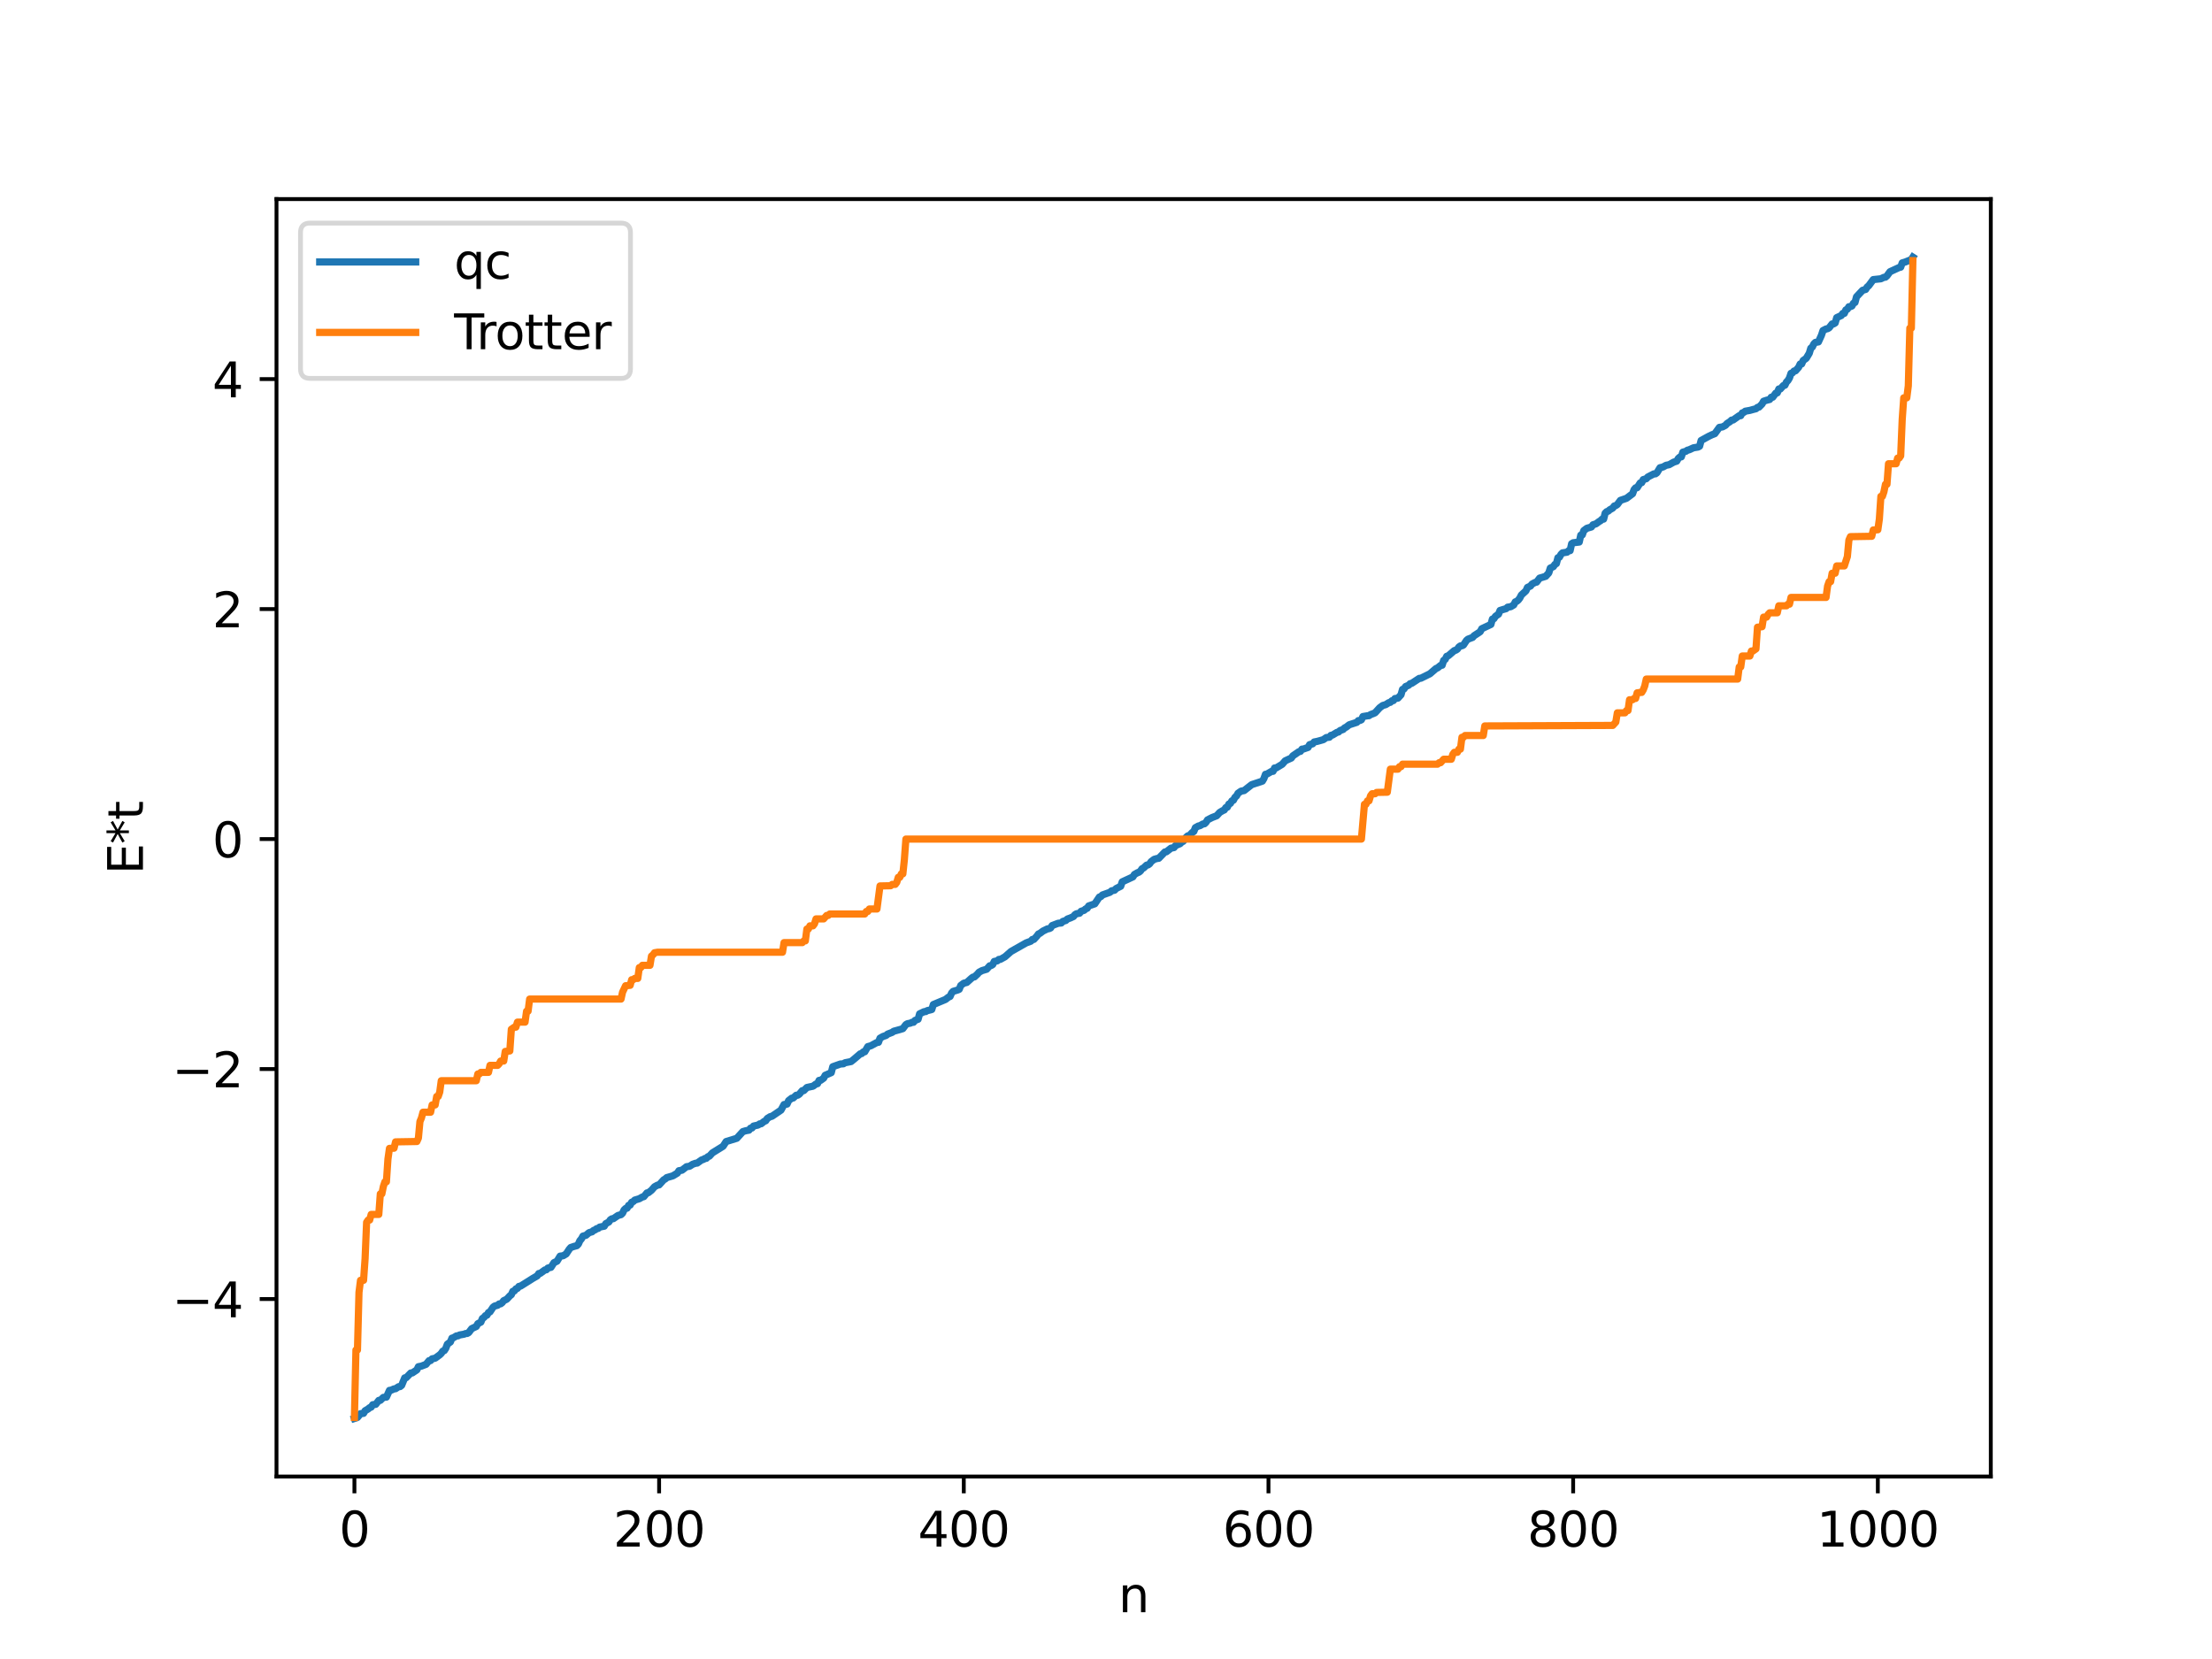 <?xml version="1.0" encoding="utf-8" standalone="no"?>
<!DOCTYPE svg PUBLIC "-//W3C//DTD SVG 1.1//EN"
  "http://www.w3.org/Graphics/SVG/1.1/DTD/svg11.dtd">
<svg xmlns:xlink="http://www.w3.org/1999/xlink" width="460.8pt" height="345.6pt" viewBox="0 0 460.8 345.6" xmlns="http://www.w3.org/2000/svg" version="1.1">
 <defs>
  <style type="text/css">*{stroke-linejoin: round; stroke-linecap: butt}</style>
 </defs>
 <g id="figure_1">
  <g id="patch_1">
   <path d="M 0 345.6 
L 460.8 345.6 
L 460.8 0 
L 0 0 
z
" style="fill: #ffffff"/>
  </g>
  <g id="axes_1">
   <g id="patch_2">
    <path d="M 57.6 307.584 
L 414.72 307.584 
L 414.72 41.472 
L 57.6 41.472 
z
" style="fill: #ffffff"/>
   </g>
   <g id="matplotlib.axis_1">
    <g id="xtick_1">
     <g id="line2d_1">
      <defs>
       <path id="m030183933c" d="M 0 0 
L 0 3.5 
" style="stroke: #000000; stroke-width: 0.8"/>
      </defs>
      <g>
       <use xlink:href="#m030183933c" x="73.833" y="307.584" style="stroke: #000000; stroke-width: 0.8"/>
      </g>
     </g>
     <g id="text_1">
      <!-- 0 -->
      <g transform="translate(70.651 322.182) scale(0.1 -0.1)">
       <defs>
        <path id="DejaVuSans-30" d="M 2034 4250 
Q 1547 4250 1301 3770 
Q 1056 3291 1056 2328 
Q 1056 1369 1301 889 
Q 1547 409 2034 409 
Q 2525 409 2770 889 
Q 3016 1369 3016 2328 
Q 3016 3291 2770 3770 
Q 2525 4250 2034 4250 
z
M 2034 4750 
Q 2819 4750 3233 4129 
Q 3647 3509 3647 2328 
Q 3647 1150 3233 529 
Q 2819 -91 2034 -91 
Q 1250 -91 836 529 
Q 422 1150 422 2328 
Q 422 3509 836 4129 
Q 1250 4750 2034 4750 
z
" transform="scale(0.016)"/>
       </defs>
       <use xlink:href="#DejaVuSans-30"/>
      </g>
     </g>
    </g>
    <g id="xtick_2">
     <g id="line2d_2">
      <g>
       <use xlink:href="#m030183933c" x="137.304" y="307.584" style="stroke: #000000; stroke-width: 0.8"/>
      </g>
     </g>
     <g id="text_2">
      <!-- 200 -->
      <g transform="translate(127.76 322.182) scale(0.1 -0.1)">
       <defs>
        <path id="DejaVuSans-32" d="M 1228 531 
L 3431 531 
L 3431 0 
L 469 0 
L 469 531 
Q 828 903 1448 1529 
Q 2069 2156 2228 2338 
Q 2531 2678 2651 2914 
Q 2772 3150 2772 3378 
Q 2772 3750 2511 3984 
Q 2250 4219 1831 4219 
Q 1534 4219 1204 4116 
Q 875 4013 500 3803 
L 500 4441 
Q 881 4594 1212 4672 
Q 1544 4750 1819 4750 
Q 2544 4750 2975 4387 
Q 3406 4025 3406 3419 
Q 3406 3131 3298 2873 
Q 3191 2616 2906 2266 
Q 2828 2175 2409 1742 
Q 1991 1309 1228 531 
z
" transform="scale(0.016)"/>
       </defs>
       <use xlink:href="#DejaVuSans-32"/>
       <use xlink:href="#DejaVuSans-30" x="63.623"/>
       <use xlink:href="#DejaVuSans-30" x="127.246"/>
      </g>
     </g>
    </g>
    <g id="xtick_3">
     <g id="line2d_3">
      <g>
       <use xlink:href="#m030183933c" x="200.775" y="307.584" style="stroke: #000000; stroke-width: 0.8"/>
      </g>
     </g>
     <g id="text_3">
      <!-- 400 -->
      <g transform="translate(191.231 322.182) scale(0.1 -0.1)">
       <defs>
        <path id="DejaVuSans-34" d="M 2419 4116 
L 825 1625 
L 2419 1625 
L 2419 4116 
z
M 2253 4666 
L 3047 4666 
L 3047 1625 
L 3713 1625 
L 3713 1100 
L 3047 1100 
L 3047 0 
L 2419 0 
L 2419 1100 
L 313 1100 
L 313 1709 
L 2253 4666 
z
" transform="scale(0.016)"/>
       </defs>
       <use xlink:href="#DejaVuSans-34"/>
       <use xlink:href="#DejaVuSans-30" x="63.623"/>
       <use xlink:href="#DejaVuSans-30" x="127.246"/>
      </g>
     </g>
    </g>
    <g id="xtick_4">
     <g id="line2d_4">
      <g>
       <use xlink:href="#m030183933c" x="264.246" y="307.584" style="stroke: #000000; stroke-width: 0.8"/>
      </g>
     </g>
     <g id="text_4">
      <!-- 600 -->
      <g transform="translate(254.702 322.182) scale(0.1 -0.1)">
       <defs>
        <path id="DejaVuSans-36" d="M 2113 2584 
Q 1688 2584 1439 2293 
Q 1191 2003 1191 1497 
Q 1191 994 1439 701 
Q 1688 409 2113 409 
Q 2538 409 2786 701 
Q 3034 994 3034 1497 
Q 3034 2003 2786 2293 
Q 2538 2584 2113 2584 
z
M 3366 4563 
L 3366 3988 
Q 3128 4100 2886 4159 
Q 2644 4219 2406 4219 
Q 1781 4219 1451 3797 
Q 1122 3375 1075 2522 
Q 1259 2794 1537 2939 
Q 1816 3084 2150 3084 
Q 2853 3084 3261 2657 
Q 3669 2231 3669 1497 
Q 3669 778 3244 343 
Q 2819 -91 2113 -91 
Q 1303 -91 875 529 
Q 447 1150 447 2328 
Q 447 3434 972 4092 
Q 1497 4750 2381 4750 
Q 2619 4750 2861 4703 
Q 3103 4656 3366 4563 
z
" transform="scale(0.016)"/>
       </defs>
       <use xlink:href="#DejaVuSans-36"/>
       <use xlink:href="#DejaVuSans-30" x="63.623"/>
       <use xlink:href="#DejaVuSans-30" x="127.246"/>
      </g>
     </g>
    </g>
    <g id="xtick_5">
     <g id="line2d_5">
      <g>
       <use xlink:href="#m030183933c" x="327.717" y="307.584" style="stroke: #000000; stroke-width: 0.8"/>
      </g>
     </g>
     <g id="text_5">
      <!-- 800 -->
      <g transform="translate(318.173 322.182) scale(0.1 -0.1)">
       <defs>
        <path id="DejaVuSans-38" d="M 2034 2216 
Q 1584 2216 1326 1975 
Q 1069 1734 1069 1313 
Q 1069 891 1326 650 
Q 1584 409 2034 409 
Q 2484 409 2743 651 
Q 3003 894 3003 1313 
Q 3003 1734 2745 1975 
Q 2488 2216 2034 2216 
z
M 1403 2484 
Q 997 2584 770 2862 
Q 544 3141 544 3541 
Q 544 4100 942 4425 
Q 1341 4750 2034 4750 
Q 2731 4750 3128 4425 
Q 3525 4100 3525 3541 
Q 3525 3141 3298 2862 
Q 3072 2584 2669 2484 
Q 3125 2378 3379 2068 
Q 3634 1759 3634 1313 
Q 3634 634 3220 271 
Q 2806 -91 2034 -91 
Q 1263 -91 848 271 
Q 434 634 434 1313 
Q 434 1759 690 2068 
Q 947 2378 1403 2484 
z
M 1172 3481 
Q 1172 3119 1398 2916 
Q 1625 2713 2034 2713 
Q 2441 2713 2670 2916 
Q 2900 3119 2900 3481 
Q 2900 3844 2670 4047 
Q 2441 4250 2034 4250 
Q 1625 4250 1398 4047 
Q 1172 3844 1172 3481 
z
" transform="scale(0.016)"/>
       </defs>
       <use xlink:href="#DejaVuSans-38"/>
       <use xlink:href="#DejaVuSans-30" x="63.623"/>
       <use xlink:href="#DejaVuSans-30" x="127.246"/>
      </g>
     </g>
    </g>
    <g id="xtick_6">
     <g id="line2d_6">
      <g>
       <use xlink:href="#m030183933c" x="391.188" y="307.584" style="stroke: #000000; stroke-width: 0.8"/>
      </g>
     </g>
     <g id="text_6">
      <!-- 1000 -->
      <g transform="translate(378.463 322.182) scale(0.1 -0.1)">
       <defs>
        <path id="DejaVuSans-31" d="M 794 531 
L 1825 531 
L 1825 4091 
L 703 3866 
L 703 4441 
L 1819 4666 
L 2450 4666 
L 2450 531 
L 3481 531 
L 3481 0 
L 794 0 
L 794 531 
z
" transform="scale(0.016)"/>
       </defs>
       <use xlink:href="#DejaVuSans-31"/>
       <use xlink:href="#DejaVuSans-30" x="63.623"/>
       <use xlink:href="#DejaVuSans-30" x="127.246"/>
       <use xlink:href="#DejaVuSans-30" x="190.869"/>
      </g>
     </g>
    </g>
    <g id="text_7">
     <!-- n -->
     <g transform="translate(232.991 335.861) scale(0.1 -0.1)">
      <defs>
       <path id="DejaVuSans-6e" d="M 3513 2113 
L 3513 0 
L 2938 0 
L 2938 2094 
Q 2938 2591 2744 2837 
Q 2550 3084 2163 3084 
Q 1697 3084 1428 2787 
Q 1159 2491 1159 1978 
L 1159 0 
L 581 0 
L 581 3500 
L 1159 3500 
L 1159 2956 
Q 1366 3272 1645 3428 
Q 1925 3584 2291 3584 
Q 2894 3584 3203 3211 
Q 3513 2838 3513 2113 
z
" transform="scale(0.016)"/>
      </defs>
      <use xlink:href="#DejaVuSans-6e"/>
     </g>
    </g>
   </g>
   <g id="matplotlib.axis_2">
    <g id="ytick_1">
     <g id="line2d_7">
      <defs>
       <path id="m79a9999c0d" d="M 0 0 
L -3.5 0 
" style="stroke: #000000; stroke-width: 0.8"/>
      </defs>
      <g>
       <use xlink:href="#m79a9999c0d" x="57.6" y="270.617" style="stroke: #000000; stroke-width: 0.8"/>
      </g>
     </g>
     <g id="text_8">
      <!-- −4 -->
      <g transform="translate(35.858 274.417) scale(0.1 -0.1)">
       <defs>
        <path id="DejaVuSans-2212" d="M 678 2272 
L 4684 2272 
L 4684 1741 
L 678 1741 
L 678 2272 
z
" transform="scale(0.016)"/>
       </defs>
       <use xlink:href="#DejaVuSans-2212"/>
       <use xlink:href="#DejaVuSans-34" x="83.789"/>
      </g>
     </g>
    </g>
    <g id="ytick_2">
     <g id="line2d_8">
      <g>
       <use xlink:href="#m79a9999c0d" x="57.6" y="222.706" style="stroke: #000000; stroke-width: 0.8"/>
      </g>
     </g>
     <g id="text_9">
      <!-- −2 -->
      <g transform="translate(35.858 226.505) scale(0.1 -0.1)">
       <use xlink:href="#DejaVuSans-2212"/>
       <use xlink:href="#DejaVuSans-32" x="83.789"/>
      </g>
     </g>
    </g>
    <g id="ytick_3">
     <g id="line2d_9">
      <g>
       <use xlink:href="#m79a9999c0d" x="57.6" y="174.795" style="stroke: #000000; stroke-width: 0.8"/>
      </g>
     </g>
     <g id="text_10">
      <!-- 0 -->
      <g transform="translate(44.237 178.594) scale(0.1 -0.1)">
       <use xlink:href="#DejaVuSans-30"/>
      </g>
     </g>
    </g>
    <g id="ytick_4">
     <g id="line2d_10">
      <g>
       <use xlink:href="#m79a9999c0d" x="57.6" y="126.884" style="stroke: #000000; stroke-width: 0.8"/>
      </g>
     </g>
     <g id="text_11">
      <!-- 2 -->
      <g transform="translate(44.237 130.683) scale(0.1 -0.1)">
       <use xlink:href="#DejaVuSans-32"/>
      </g>
     </g>
    </g>
    <g id="ytick_5">
     <g id="line2d_11">
      <g>
       <use xlink:href="#m79a9999c0d" x="57.6" y="78.973" style="stroke: #000000; stroke-width: 0.8"/>
      </g>
     </g>
     <g id="text_12">
      <!-- 4 -->
      <g transform="translate(44.237 82.772) scale(0.1 -0.1)">
       <use xlink:href="#DejaVuSans-34"/>
      </g>
     </g>
    </g>
    <g id="text_13">
     <!-- E*t -->
     <g transform="translate(29.778 182.148) rotate(-90) scale(0.1 -0.1)">
      <defs>
       <path id="DejaVuSans-45" d="M 628 4666 
L 3578 4666 
L 3578 4134 
L 1259 4134 
L 1259 2753 
L 3481 2753 
L 3481 2222 
L 1259 2222 
L 1259 531 
L 3634 531 
L 3634 0 
L 628 0 
L 628 4666 
z
" transform="scale(0.016)"/>
       <path id="DejaVuSans-2a" d="M 3009 3897 
L 1888 3291 
L 3009 2681 
L 2828 2375 
L 1778 3009 
L 1778 1831 
L 1422 1831 
L 1422 3009 
L 372 2375 
L 191 2681 
L 1313 3291 
L 191 3897 
L 372 4206 
L 1422 3572 
L 1422 4750 
L 1778 4750 
L 1778 3572 
L 2828 4206 
L 3009 3897 
z
" transform="scale(0.016)"/>
       <path id="DejaVuSans-74" d="M 1172 4494 
L 1172 3500 
L 2356 3500 
L 2356 3053 
L 1172 3053 
L 1172 1153 
Q 1172 725 1289 603 
Q 1406 481 1766 481 
L 2356 481 
L 2356 0 
L 1766 0 
Q 1100 0 847 248 
Q 594 497 594 1153 
L 594 3053 
L 172 3053 
L 172 3500 
L 594 3500 
L 594 4494 
L 1172 4494 
z
" transform="scale(0.016)"/>
      </defs>
      <use xlink:href="#DejaVuSans-45"/>
      <use xlink:href="#DejaVuSans-2a" x="63.184"/>
      <use xlink:href="#DejaVuSans-74" x="113.184"/>
     </g>
    </g>
   </g>
   <g id="line2d_12">
    <path d="M 73.833 295.488 
L 74.467 295.276 
L 75.102 294.499 
L 75.737 294.423 
L 76.054 293.885 
L 76.689 293.516 
L 77.006 293.241 
L 77.324 293.129 
L 77.641 292.631 
L 78.276 292.547 
L 78.91 291.729 
L 79.228 291.717 
L 79.862 291.103 
L 80.497 291.046 
L 81.132 289.642 
L 81.449 289.612 
L 82.084 289.332 
L 82.401 289.293 
L 83.036 288.876 
L 83.353 288.849 
L 83.671 288.588 
L 84.305 287.039 
L 84.623 286.992 
L 85.575 286.016 
L 85.892 286.008 
L 86.844 285.366 
L 87.162 284.708 
L 87.796 284.585 
L 88.748 284.218 
L 89.383 283.45 
L 89.7 283.432 
L 90.018 283.067 
L 90.653 282.94 
L 91.605 282.239 
L 91.922 281.934 
L 92.239 281.472 
L 92.557 281.35 
L 92.874 280.861 
L 93.191 280.018 
L 93.826 279.555 
L 94.143 278.764 
L 94.461 278.674 
L 95.096 278.291 
L 95.413 278.28 
L 95.73 278.103 
L 96.682 277.935 
L 97 277.795 
L 97.317 277.783 
L 97.634 277.609 
L 98.269 276.778 
L 99.221 276.328 
L 99.539 275.749 
L 100.173 275.423 
L 100.491 274.663 
L 100.808 274.466 
L 101.125 274.072 
L 101.443 273.972 
L 101.76 273.424 
L 102.077 273.28 
L 102.712 272.321 
L 103.029 272.076 
L 103.664 271.907 
L 103.981 271.636 
L 104.299 271.606 
L 104.616 271.365 
L 104.934 270.949 
L 105.568 270.648 
L 106.203 269.961 
L 106.52 269.708 
L 106.838 269 
L 107.155 268.922 
L 107.472 268.495 
L 107.79 268.388 
L 108.107 267.979 
L 108.424 267.93 
L 110.329 266.739 
L 110.963 266.334 
L 111.915 265.782 
L 112.233 265.301 
L 112.55 265.258 
L 113.502 264.558 
L 113.82 264.518 
L 114.137 264.158 
L 114.772 264.011 
L 115.406 263.029 
L 116.041 262.732 
L 116.676 261.678 
L 117.31 261.598 
L 117.945 261.215 
L 118.58 260.248 
L 118.897 259.88 
L 119.532 259.663 
L 120.167 259.494 
L 120.484 259.163 
L 120.801 258.456 
L 121.119 258.085 
L 121.436 257.504 
L 122.071 257.334 
L 122.705 256.786 
L 123.34 256.606 
L 123.658 256.311 
L 123.975 256.204 
L 124.292 255.956 
L 124.61 255.901 
L 124.927 255.63 
L 125.562 255.497 
L 125.879 255.441 
L 126.196 254.903 
L 126.831 254.569 
L 127.148 254.101 
L 127.466 253.898 
L 127.783 253.868 
L 128.735 253.205 
L 129.37 253.032 
L 129.687 252.731 
L 130.005 252.056 
L 130.322 251.751 
L 130.639 251.685 
L 130.957 251.093 
L 131.274 251.04 
L 131.591 250.445 
L 131.909 250.326 
L 132.226 250.001 
L 133.178 249.716 
L 133.813 249.358 
L 134.13 249.281 
L 134.765 248.508 
L 135.082 248.454 
L 135.717 247.948 
L 136.352 247.222 
L 136.986 246.875 
L 137.304 246.833 
L 138.256 245.779 
L 138.573 245.613 
L 138.891 245.32 
L 140.16 244.952 
L 141.112 244.382 
L 141.429 243.884 
L 142.064 243.776 
L 143.016 243.045 
L 143.651 242.954 
L 144.286 242.543 
L 144.92 242.321 
L 145.238 242.295 
L 146.19 241.615 
L 146.507 241.55 
L 146.824 241.335 
L 147.142 241.299 
L 147.459 240.968 
L 147.777 240.849 
L 148.411 240.162 
L 150.633 238.785 
L 151.267 237.807 
L 153.489 237.123 
L 154.758 235.729 
L 155.393 235.546 
L 156.028 235.435 
L 156.345 235.022 
L 156.662 234.98 
L 156.98 234.576 
L 157.932 234.365 
L 158.249 234.128 
L 158.567 234.098 
L 159.201 233.6 
L 159.519 233.48 
L 159.836 232.997 
L 160.471 232.606 
L 160.788 232.556 
L 162.692 231.26 
L 163.327 230.097 
L 163.962 230.001 
L 164.279 229.285 
L 164.914 228.777 
L 165.231 228.736 
L 165.866 228.16 
L 166.183 228.148 
L 166.5 227.94 
L 167.135 227.199 
L 167.453 227.189 
L 168.087 226.548 
L 168.722 226.408 
L 169.357 226.278 
L 169.991 225.813 
L 170.309 225.745 
L 170.626 225.066 
L 170.943 225.057 
L 171.578 224.605 
L 171.896 224.004 
L 173.165 223.451 
L 173.482 222.215 
L 175.069 221.651 
L 175.704 221.606 
L 176.021 221.395 
L 177.291 221.143 
L 177.925 220.635 
L 178.877 219.822 
L 179.195 219.54 
L 179.512 219.478 
L 179.829 219.141 
L 180.147 219.108 
L 180.781 218.028 
L 181.416 217.851 
L 182.686 217.162 
L 183.003 217.131 
L 183.32 216.271 
L 183.955 215.916 
L 184.59 215.701 
L 184.907 215.424 
L 185.859 215.06 
L 186.177 214.826 
L 187.446 214.477 
L 188.081 214.283 
L 188.715 213.44 
L 189.033 213.259 
L 189.667 213.135 
L 189.985 212.966 
L 190.302 212.959 
L 190.62 212.569 
L 191.254 212.333 
L 191.572 211.197 
L 192.524 210.743 
L 192.841 210.73 
L 193.158 210.536 
L 193.793 210.388 
L 194.11 210.295 
L 194.428 209.268 
L 196.967 208.204 
L 197.601 207.711 
L 197.919 207.581 
L 198.236 206.862 
L 198.553 206.522 
L 199.505 206.234 
L 199.823 206.087 
L 200.14 205.294 
L 200.775 204.819 
L 201.41 204.658 
L 202.362 203.798 
L 202.679 203.558 
L 202.996 203.504 
L 203.631 202.912 
L 203.948 202.534 
L 204.583 202.193 
L 205.535 201.911 
L 206.17 201.197 
L 206.487 201.137 
L 206.805 200.932 
L 207.122 200.286 
L 207.757 200.161 
L 208.074 199.867 
L 208.391 199.852 
L 209.343 199.329 
L 210.613 198.212 
L 213.786 196.416 
L 214.739 196.067 
L 215.056 195.706 
L 215.373 195.698 
L 216.008 195.004 
L 216.325 194.566 
L 216.643 194.429 
L 217.277 193.954 
L 218.229 193.49 
L 218.547 193.457 
L 218.864 193.305 
L 219.181 192.812 
L 220.451 192.33 
L 221.086 192.276 
L 221.403 191.952 
L 222.038 191.75 
L 222.355 191.448 
L 222.99 191.222 
L 223.624 190.926 
L 223.942 190.532 
L 224.259 190.349 
L 224.894 190.239 
L 225.211 189.836 
L 225.846 189.632 
L 226.163 189.326 
L 226.481 189.218 
L 226.798 188.72 
L 228.067 188.285 
L 229.02 186.87 
L 229.337 186.77 
L 229.654 186.438 
L 231.241 185.874 
L 231.558 185.58 
L 232.193 185.44 
L 232.51 185.098 
L 233.462 184.626 
L 233.78 183.702 
L 236.001 182.674 
L 236.319 182.171 
L 236.953 181.805 
L 237.271 181.694 
L 237.588 181.433 
L 237.905 180.971 
L 238.223 180.821 
L 238.858 180.226 
L 239.175 180.173 
L 239.492 179.937 
L 239.81 179.487 
L 240.444 179.009 
L 241.079 178.832 
L 241.396 178.795 
L 242.666 177.481 
L 242.983 177.442 
L 243.935 176.691 
L 244.57 176.564 
L 244.887 176.149 
L 245.839 175.756 
L 246.157 175.41 
L 246.474 175.267 
L 247.109 174.417 
L 247.426 174.131 
L 247.743 174.092 
L 248.378 173.413 
L 248.696 173.212 
L 249.013 172.424 
L 249.648 172.07 
L 249.965 172.009 
L 250.6 171.64 
L 250.917 171.609 
L 251.234 171.311 
L 251.552 170.793 
L 252.504 170.307 
L 253.456 169.938 
L 254.091 169.242 
L 254.725 168.864 
L 255.043 168.732 
L 255.36 168.235 
L 255.677 168.148 
L 255.995 167.498 
L 256.312 167.363 
L 256.629 166.831 
L 256.947 166.7 
L 257.264 166.089 
L 257.581 165.834 
L 257.899 165.257 
L 258.534 164.807 
L 259.168 164.694 
L 260.755 163.455 
L 262.977 162.722 
L 263.294 162.191 
L 263.611 161.308 
L 263.929 161.248 
L 264.881 160.698 
L 265.198 160.679 
L 265.515 159.984 
L 265.833 159.982 
L 267.102 159.215 
L 267.737 158.485 
L 269.006 157.915 
L 269.324 157.456 
L 270.593 156.585 
L 270.91 156.522 
L 271.228 156.058 
L 271.545 156.032 
L 272.18 155.809 
L 272.497 155.702 
L 272.815 155.121 
L 273.449 154.95 
L 273.767 154.567 
L 274.401 154.442 
L 275.036 154.269 
L 275.671 154.084 
L 276.305 153.644 
L 276.94 153.575 
L 277.258 153.191 
L 277.575 153.132 
L 278.527 152.558 
L 278.844 152.487 
L 279.162 152.181 
L 279.796 151.958 
L 280.114 151.625 
L 280.431 151.484 
L 281.066 150.986 
L 282.653 150.475 
L 282.97 150.114 
L 283.287 150.101 
L 283.605 149.946 
L 283.922 149.267 
L 284.874 149.11 
L 285.191 149.084 
L 285.509 148.865 
L 286.143 148.626 
L 286.461 148.483 
L 287.413 147.435 
L 288.048 146.967 
L 288.682 146.785 
L 289.317 146.375 
L 289.634 146.306 
L 289.952 145.99 
L 290.269 145.944 
L 290.586 145.523 
L 291.221 145.429 
L 291.856 144.729 
L 292.173 143.609 
L 292.491 143.512 
L 292.808 143.02 
L 293.443 142.752 
L 293.76 142.421 
L 294.077 142.357 
L 295.664 141.316 
L 295.981 141.298 
L 297.886 140.354 
L 299.155 139.255 
L 299.472 139.138 
L 300.107 138.616 
L 300.424 138.579 
L 300.742 137.568 
L 301.059 137.362 
L 301.377 136.717 
L 301.694 136.617 
L 302.963 135.527 
L 303.281 135.443 
L 303.598 135.228 
L 303.915 134.779 
L 304.233 134.553 
L 304.55 134.533 
L 304.867 134.364 
L 305.502 133.412 
L 305.82 133.145 
L 306.772 132.786 
L 307.089 132.426 
L 308.041 131.806 
L 308.358 131.579 
L 308.676 130.978 
L 310.58 130.083 
L 310.897 128.961 
L 311.215 128.881 
L 311.532 128.383 
L 312.167 127.945 
L 312.484 127.171 
L 313.119 126.973 
L 313.753 126.795 
L 314.071 126.483 
L 314.705 126.396 
L 315.34 126.016 
L 315.658 125.382 
L 315.975 125.261 
L 316.292 124.995 
L 316.61 124.576 
L 316.927 123.951 
L 317.879 123.088 
L 318.196 122.371 
L 318.831 122.084 
L 319.148 121.669 
L 319.783 121.334 
L 320.1 121.271 
L 320.735 120.431 
L 321.37 120.248 
L 322.005 120.051 
L 322.639 119.351 
L 322.957 118.337 
L 323.591 118.044 
L 323.909 117.581 
L 324.226 117.402 
L 324.543 116.185 
L 324.861 116.07 
L 325.178 115.497 
L 325.496 115.173 
L 326.448 115.03 
L 326.765 114.735 
L 327.082 114.707 
L 327.4 113.272 
L 327.717 113.07 
L 328.986 112.919 
L 329.304 111.479 
L 329.621 111.428 
L 329.939 110.528 
L 330.573 110.053 
L 331.525 109.776 
L 331.843 109.324 
L 332.477 109.123 
L 333.112 108.652 
L 333.429 108.465 
L 333.747 108.147 
L 334.064 108.144 
L 334.381 106.906 
L 334.699 106.593 
L 335.016 106.49 
L 335.334 106.195 
L 335.968 105.841 
L 336.286 105.4 
L 336.603 105.317 
L 336.92 105.098 
L 337.555 104.239 
L 338.824 103.806 
L 340.094 102.853 
L 340.411 101.988 
L 340.729 101.623 
L 341.046 101.602 
L 341.681 100.604 
L 341.998 100.544 
L 342.315 99.907 
L 342.95 99.728 
L 343.267 99.37 
L 344.537 98.713 
L 344.854 98.711 
L 345.172 98.492 
L 345.806 97.436 
L 346.441 97.28 
L 347.076 96.929 
L 347.71 96.807 
L 348.662 96.27 
L 349.297 96.063 
L 349.615 95.504 
L 349.932 95.229 
L 350.249 95.173 
L 350.567 94.19 
L 351.201 94.019 
L 351.519 93.781 
L 351.836 93.717 
L 352.788 93.285 
L 353.74 93.13 
L 354.058 92.955 
L 354.375 91.762 
L 355.962 90.89 
L 356.596 90.585 
L 357.231 90.339 
L 358.183 89.029 
L 358.818 88.938 
L 359.453 88.602 
L 359.77 88.23 
L 360.405 87.824 
L 360.722 87.519 
L 361.039 87.492 
L 362.309 86.594 
L 362.626 86.592 
L 362.943 86.018 
L 363.261 85.911 
L 363.578 85.66 
L 364.53 85.491 
L 365.165 85.311 
L 365.8 85.148 
L 366.117 84.866 
L 366.434 84.809 
L 367.069 84.162 
L 367.386 83.584 
L 368.021 83.377 
L 368.656 83.218 
L 368.973 82.754 
L 369.291 82.749 
L 369.925 81.899 
L 370.243 81.84 
L 370.56 81.034 
L 370.877 81.034 
L 371.512 80.318 
L 371.829 80.247 
L 372.147 79.589 
L 372.464 79.267 
L 372.781 78.722 
L 373.099 77.771 
L 373.416 77.666 
L 373.734 77.29 
L 374.051 77.239 
L 374.686 76.517 
L 375.003 75.834 
L 375.32 75.82 
L 375.638 75.098 
L 376.272 74.643 
L 376.907 73.586 
L 377.224 72.534 
L 377.542 72.286 
L 377.859 71.644 
L 378.177 71.331 
L 378.811 71.226 
L 379.446 69.823 
L 379.763 68.857 
L 380.398 68.531 
L 380.715 68.472 
L 381.033 68.292 
L 381.667 67.482 
L 381.985 67.468 
L 382.302 67.277 
L 382.62 66.171 
L 383.572 65.731 
L 383.889 65.287 
L 384.206 65.281 
L 384.524 64.555 
L 384.841 64.408 
L 385.158 63.895 
L 385.476 63.882 
L 385.793 63.744 
L 386.11 63.167 
L 386.428 63.011 
L 386.745 61.83 
L 388.015 60.473 
L 388.649 60.294 
L 388.967 59.786 
L 389.284 59.529 
L 390.236 58.244 
L 391.823 58.074 
L 392.458 57.769 
L 392.775 57.74 
L 393.092 57.459 
L 393.727 56.599 
L 395.631 55.724 
L 395.948 55.657 
L 396.266 54.765 
L 396.9 54.58 
L 398.17 54.066 
L 398.487 53.568 
L 398.487 53.568 
" clip-path="url(#pae323e19a7)" style="fill: none; stroke: #1f77b4; stroke-width: 1.5; stroke-linecap: square"/>
   </g>
   <g id="line2d_13">
    <path d="M 73.833 295.29 
L 74.15 281.23 
L 74.467 281.23 
L 74.785 269.211 
L 75.102 266.714 
L 75.737 266.714 
L 76.054 262.217 
L 76.372 254.626 
L 76.689 254.16 
L 77.006 254.16 
L 77.324 252.986 
L 78.91 252.986 
L 79.228 248.703 
L 79.545 248.703 
L 79.862 247.152 
L 80.18 246.195 
L 80.497 246.195 
L 80.815 241.459 
L 81.132 239.229 
L 82.084 239.191 
L 82.401 237.872 
L 86.844 237.797 
L 87.162 237.074 
L 87.479 233.643 
L 87.796 232.884 
L 88.114 231.696 
L 89.7 231.696 
L 90.018 230.178 
L 90.653 230.178 
L 90.97 228.415 
L 91.287 228.415 
L 91.605 227.496 
L 91.922 225.134 
L 99.221 225.134 
L 99.539 223.726 
L 99.856 223.726 
L 100.173 223.393 
L 101.76 223.393 
L 102.077 221.934 
L 103.664 221.934 
L 103.981 221.604 
L 104.299 221.035 
L 104.934 221.035 
L 105.251 219.034 
L 106.203 218.933 
L 106.52 214.417 
L 107.155 213.971 
L 107.472 213.971 
L 107.79 212.931 
L 109.377 212.931 
L 109.694 210.648 
L 110.011 210.648 
L 110.329 208.127 
L 129.37 208.127 
L 129.687 206.694 
L 130.322 205.347 
L 131.274 205.261 
L 131.591 204.089 
L 131.909 204.089 
L 132.226 203.821 
L 132.861 203.821 
L 133.178 201.564 
L 133.496 201.564 
L 133.813 201.092 
L 135.4 201.092 
L 135.717 199.168 
L 136.034 198.908 
L 136.352 198.474 
L 136.986 198.364 
L 163.01 198.364 
L 163.327 196.367 
L 167.135 196.367 
L 167.453 196.002 
L 167.77 196.002 
L 168.087 193.531 
L 168.405 193.531 
L 168.722 192.871 
L 169.357 192.871 
L 169.674 192.445 
L 169.991 191.426 
L 171.578 191.426 
L 172.213 190.707 
L 172.53 190.707 
L 172.848 190.402 
L 180.147 190.402 
L 180.464 189.877 
L 180.781 189.877 
L 181.099 189.362 
L 182.686 189.362 
L 183.32 184.558 
L 185.542 184.515 
L 185.859 184.236 
L 186.494 184.236 
L 186.811 183.814 
L 187.129 182.758 
L 187.446 182.758 
L 187.763 182.042 
L 188.081 182.042 
L 188.398 179.055 
L 188.715 174.795 
L 283.605 174.795 
L 284.239 167.548 
L 284.557 167.548 
L 284.874 166.833 
L 285.191 166.833 
L 285.509 165.776 
L 285.826 165.354 
L 286.461 165.354 
L 286.778 165.075 
L 289 165.033 
L 289.634 160.229 
L 291.221 160.229 
L 291.539 159.714 
L 291.856 159.714 
L 292.173 159.189 
L 299.472 159.189 
L 299.79 158.884 
L 300.107 158.884 
L 300.742 158.165 
L 302.329 158.165 
L 302.646 157.145 
L 302.963 156.719 
L 303.598 156.719 
L 303.915 156.06 
L 304.233 156.06 
L 304.55 153.588 
L 304.867 153.588 
L 305.185 153.223 
L 308.993 153.223 
L 309.31 151.226 
L 335.968 151.117 
L 336.603 150.423 
L 336.92 148.498 
L 338.507 148.498 
L 338.824 148.026 
L 339.142 148.026 
L 339.459 145.77 
L 340.094 145.77 
L 340.411 145.502 
L 340.729 145.502 
L 341.046 144.33 
L 341.681 144.244 
L 341.998 144.244 
L 342.315 143.722 
L 342.633 142.896 
L 342.95 141.464 
L 361.991 141.463 
L 362.309 138.942 
L 362.626 138.942 
L 362.943 136.66 
L 364.53 136.66 
L 364.848 135.62 
L 365.165 135.62 
L 365.8 135.173 
L 366.117 130.657 
L 367.069 130.556 
L 367.386 128.555 
L 368.021 128.555 
L 368.339 127.986 
L 368.656 127.657 
L 370.243 127.657 
L 370.56 126.198 
L 372.147 126.198 
L 372.464 125.865 
L 372.781 125.865 
L 373.099 124.457 
L 380.398 124.457 
L 380.715 122.094 
L 381.033 121.176 
L 381.35 121.176 
L 381.667 119.412 
L 382.302 119.412 
L 382.62 117.894 
L 384.206 117.894 
L 384.841 115.948 
L 385.158 112.516 
L 385.476 111.794 
L 389.919 111.719 
L 390.236 110.399 
L 391.188 110.361 
L 391.505 108.132 
L 391.823 103.396 
L 392.14 103.396 
L 392.458 102.438 
L 392.775 100.888 
L 393.092 100.888 
L 393.41 96.605 
L 394.996 96.605 
L 395.314 95.43 
L 395.631 95.43 
L 395.948 94.964 
L 396.266 87.373 
L 396.583 82.876 
L 397.218 82.876 
L 397.535 80.38 
L 397.853 68.361 
L 398.17 68.361 
L 398.487 54.3 
L 398.487 54.3 
" clip-path="url(#pae323e19a7)" style="fill: none; stroke: #ff7f0e; stroke-width: 1.5; stroke-linecap: square"/>
   </g>
   <g id="patch_3">
    <path d="M 57.6 307.584 
L 57.6 41.472 
" style="fill: none; stroke: #000000; stroke-width: 0.8; stroke-linejoin: miter; stroke-linecap: square"/>
   </g>
   <g id="patch_4">
    <path d="M 414.72 307.584 
L 414.72 41.472 
" style="fill: none; stroke: #000000; stroke-width: 0.8; stroke-linejoin: miter; stroke-linecap: square"/>
   </g>
   <g id="patch_5">
    <path d="M 57.6 307.584 
L 414.72 307.584 
" style="fill: none; stroke: #000000; stroke-width: 0.8; stroke-linejoin: miter; stroke-linecap: square"/>
   </g>
   <g id="patch_6">
    <path d="M 57.6 41.472 
L 414.72 41.472 
" style="fill: none; stroke: #000000; stroke-width: 0.8; stroke-linejoin: miter; stroke-linecap: square"/>
   </g>
   <g id="legend_1">
    <g id="patch_7">
     <path d="M 64.6 78.828 
L 129.342 78.828 
Q 131.342 78.828 131.342 76.828 
L 131.342 48.472 
Q 131.342 46.472 129.342 46.472 
L 64.6 46.472 
Q 62.6 46.472 62.6 48.472 
L 62.6 76.828 
Q 62.6 78.828 64.6 78.828 
z
" style="fill: #ffffff; opacity: 0.8; stroke: #cccccc; stroke-linejoin: miter"/>
    </g>
    <g id="line2d_14">
     <path d="M 66.6 54.57 
L 76.6 54.57 
L 86.6 54.57 
" style="fill: none; stroke: #1f77b4; stroke-width: 1.5; stroke-linecap: square"/>
    </g>
    <g id="text_14">
     <!-- qc -->
     <g transform="translate(94.6 58.07) scale(0.1 -0.1)">
      <defs>
       <path id="DejaVuSans-71" d="M 947 1747 
Q 947 1113 1208 752 
Q 1469 391 1925 391 
Q 2381 391 2643 752 
Q 2906 1113 2906 1747 
Q 2906 2381 2643 2742 
Q 2381 3103 1925 3103 
Q 1469 3103 1208 2742 
Q 947 2381 947 1747 
z
M 2906 525 
Q 2725 213 2448 61 
Q 2172 -91 1784 -91 
Q 1150 -91 751 415 
Q 353 922 353 1747 
Q 353 2572 751 3078 
Q 1150 3584 1784 3584 
Q 2172 3584 2448 3432 
Q 2725 3281 2906 2969 
L 2906 3500 
L 3481 3500 
L 3481 -1331 
L 2906 -1331 
L 2906 525 
z
" transform="scale(0.016)"/>
       <path id="DejaVuSans-63" d="M 3122 3366 
L 3122 2828 
Q 2878 2963 2633 3030 
Q 2388 3097 2138 3097 
Q 1578 3097 1268 2742 
Q 959 2388 959 1747 
Q 959 1106 1268 751 
Q 1578 397 2138 397 
Q 2388 397 2633 464 
Q 2878 531 3122 666 
L 3122 134 
Q 2881 22 2623 -34 
Q 2366 -91 2075 -91 
Q 1284 -91 818 406 
Q 353 903 353 1747 
Q 353 2603 823 3093 
Q 1294 3584 2113 3584 
Q 2378 3584 2631 3529 
Q 2884 3475 3122 3366 
z
" transform="scale(0.016)"/>
      </defs>
      <use xlink:href="#DejaVuSans-71"/>
      <use xlink:href="#DejaVuSans-63" x="63.477"/>
     </g>
    </g>
    <g id="line2d_15">
     <path d="M 66.6 69.249 
L 76.6 69.249 
L 86.6 69.249 
" style="fill: none; stroke: #ff7f0e; stroke-width: 1.5; stroke-linecap: square"/>
    </g>
    <g id="text_15">
     <!-- Trotter -->
     <g transform="translate(94.6 72.749) scale(0.1 -0.1)">
      <defs>
       <path id="DejaVuSans-54" d="M -19 4666 
L 3928 4666 
L 3928 4134 
L 2272 4134 
L 2272 0 
L 1638 0 
L 1638 4134 
L -19 4134 
L -19 4666 
z
" transform="scale(0.016)"/>
       <path id="DejaVuSans-72" d="M 2631 2963 
Q 2534 3019 2420 3045 
Q 2306 3072 2169 3072 
Q 1681 3072 1420 2755 
Q 1159 2438 1159 1844 
L 1159 0 
L 581 0 
L 581 3500 
L 1159 3500 
L 1159 2956 
Q 1341 3275 1631 3429 
Q 1922 3584 2338 3584 
Q 2397 3584 2469 3576 
Q 2541 3569 2628 3553 
L 2631 2963 
z
" transform="scale(0.016)"/>
       <path id="DejaVuSans-6f" d="M 1959 3097 
Q 1497 3097 1228 2736 
Q 959 2375 959 1747 
Q 959 1119 1226 758 
Q 1494 397 1959 397 
Q 2419 397 2687 759 
Q 2956 1122 2956 1747 
Q 2956 2369 2687 2733 
Q 2419 3097 1959 3097 
z
M 1959 3584 
Q 2709 3584 3137 3096 
Q 3566 2609 3566 1747 
Q 3566 888 3137 398 
Q 2709 -91 1959 -91 
Q 1206 -91 779 398 
Q 353 888 353 1747 
Q 353 2609 779 3096 
Q 1206 3584 1959 3584 
z
" transform="scale(0.016)"/>
       <path id="DejaVuSans-65" d="M 3597 1894 
L 3597 1613 
L 953 1613 
Q 991 1019 1311 708 
Q 1631 397 2203 397 
Q 2534 397 2845 478 
Q 3156 559 3463 722 
L 3463 178 
Q 3153 47 2828 -22 
Q 2503 -91 2169 -91 
Q 1331 -91 842 396 
Q 353 884 353 1716 
Q 353 2575 817 3079 
Q 1281 3584 2069 3584 
Q 2775 3584 3186 3129 
Q 3597 2675 3597 1894 
z
M 3022 2063 
Q 3016 2534 2758 2815 
Q 2500 3097 2075 3097 
Q 1594 3097 1305 2825 
Q 1016 2553 972 2059 
L 3022 2063 
z
" transform="scale(0.016)"/>
      </defs>
      <use xlink:href="#DejaVuSans-54"/>
      <use xlink:href="#DejaVuSans-72" x="46.334"/>
      <use xlink:href="#DejaVuSans-6f" x="85.197"/>
      <use xlink:href="#DejaVuSans-74" x="146.379"/>
      <use xlink:href="#DejaVuSans-74" x="185.588"/>
      <use xlink:href="#DejaVuSans-65" x="224.797"/>
      <use xlink:href="#DejaVuSans-72" x="286.32"/>
     </g>
    </g>
   </g>
  </g>
 </g>
 <defs>
  <clipPath id="pae323e19a7">
   <rect x="57.6" y="41.472" width="357.12" height="266.112"/>
  </clipPath>
 </defs>
</svg>
